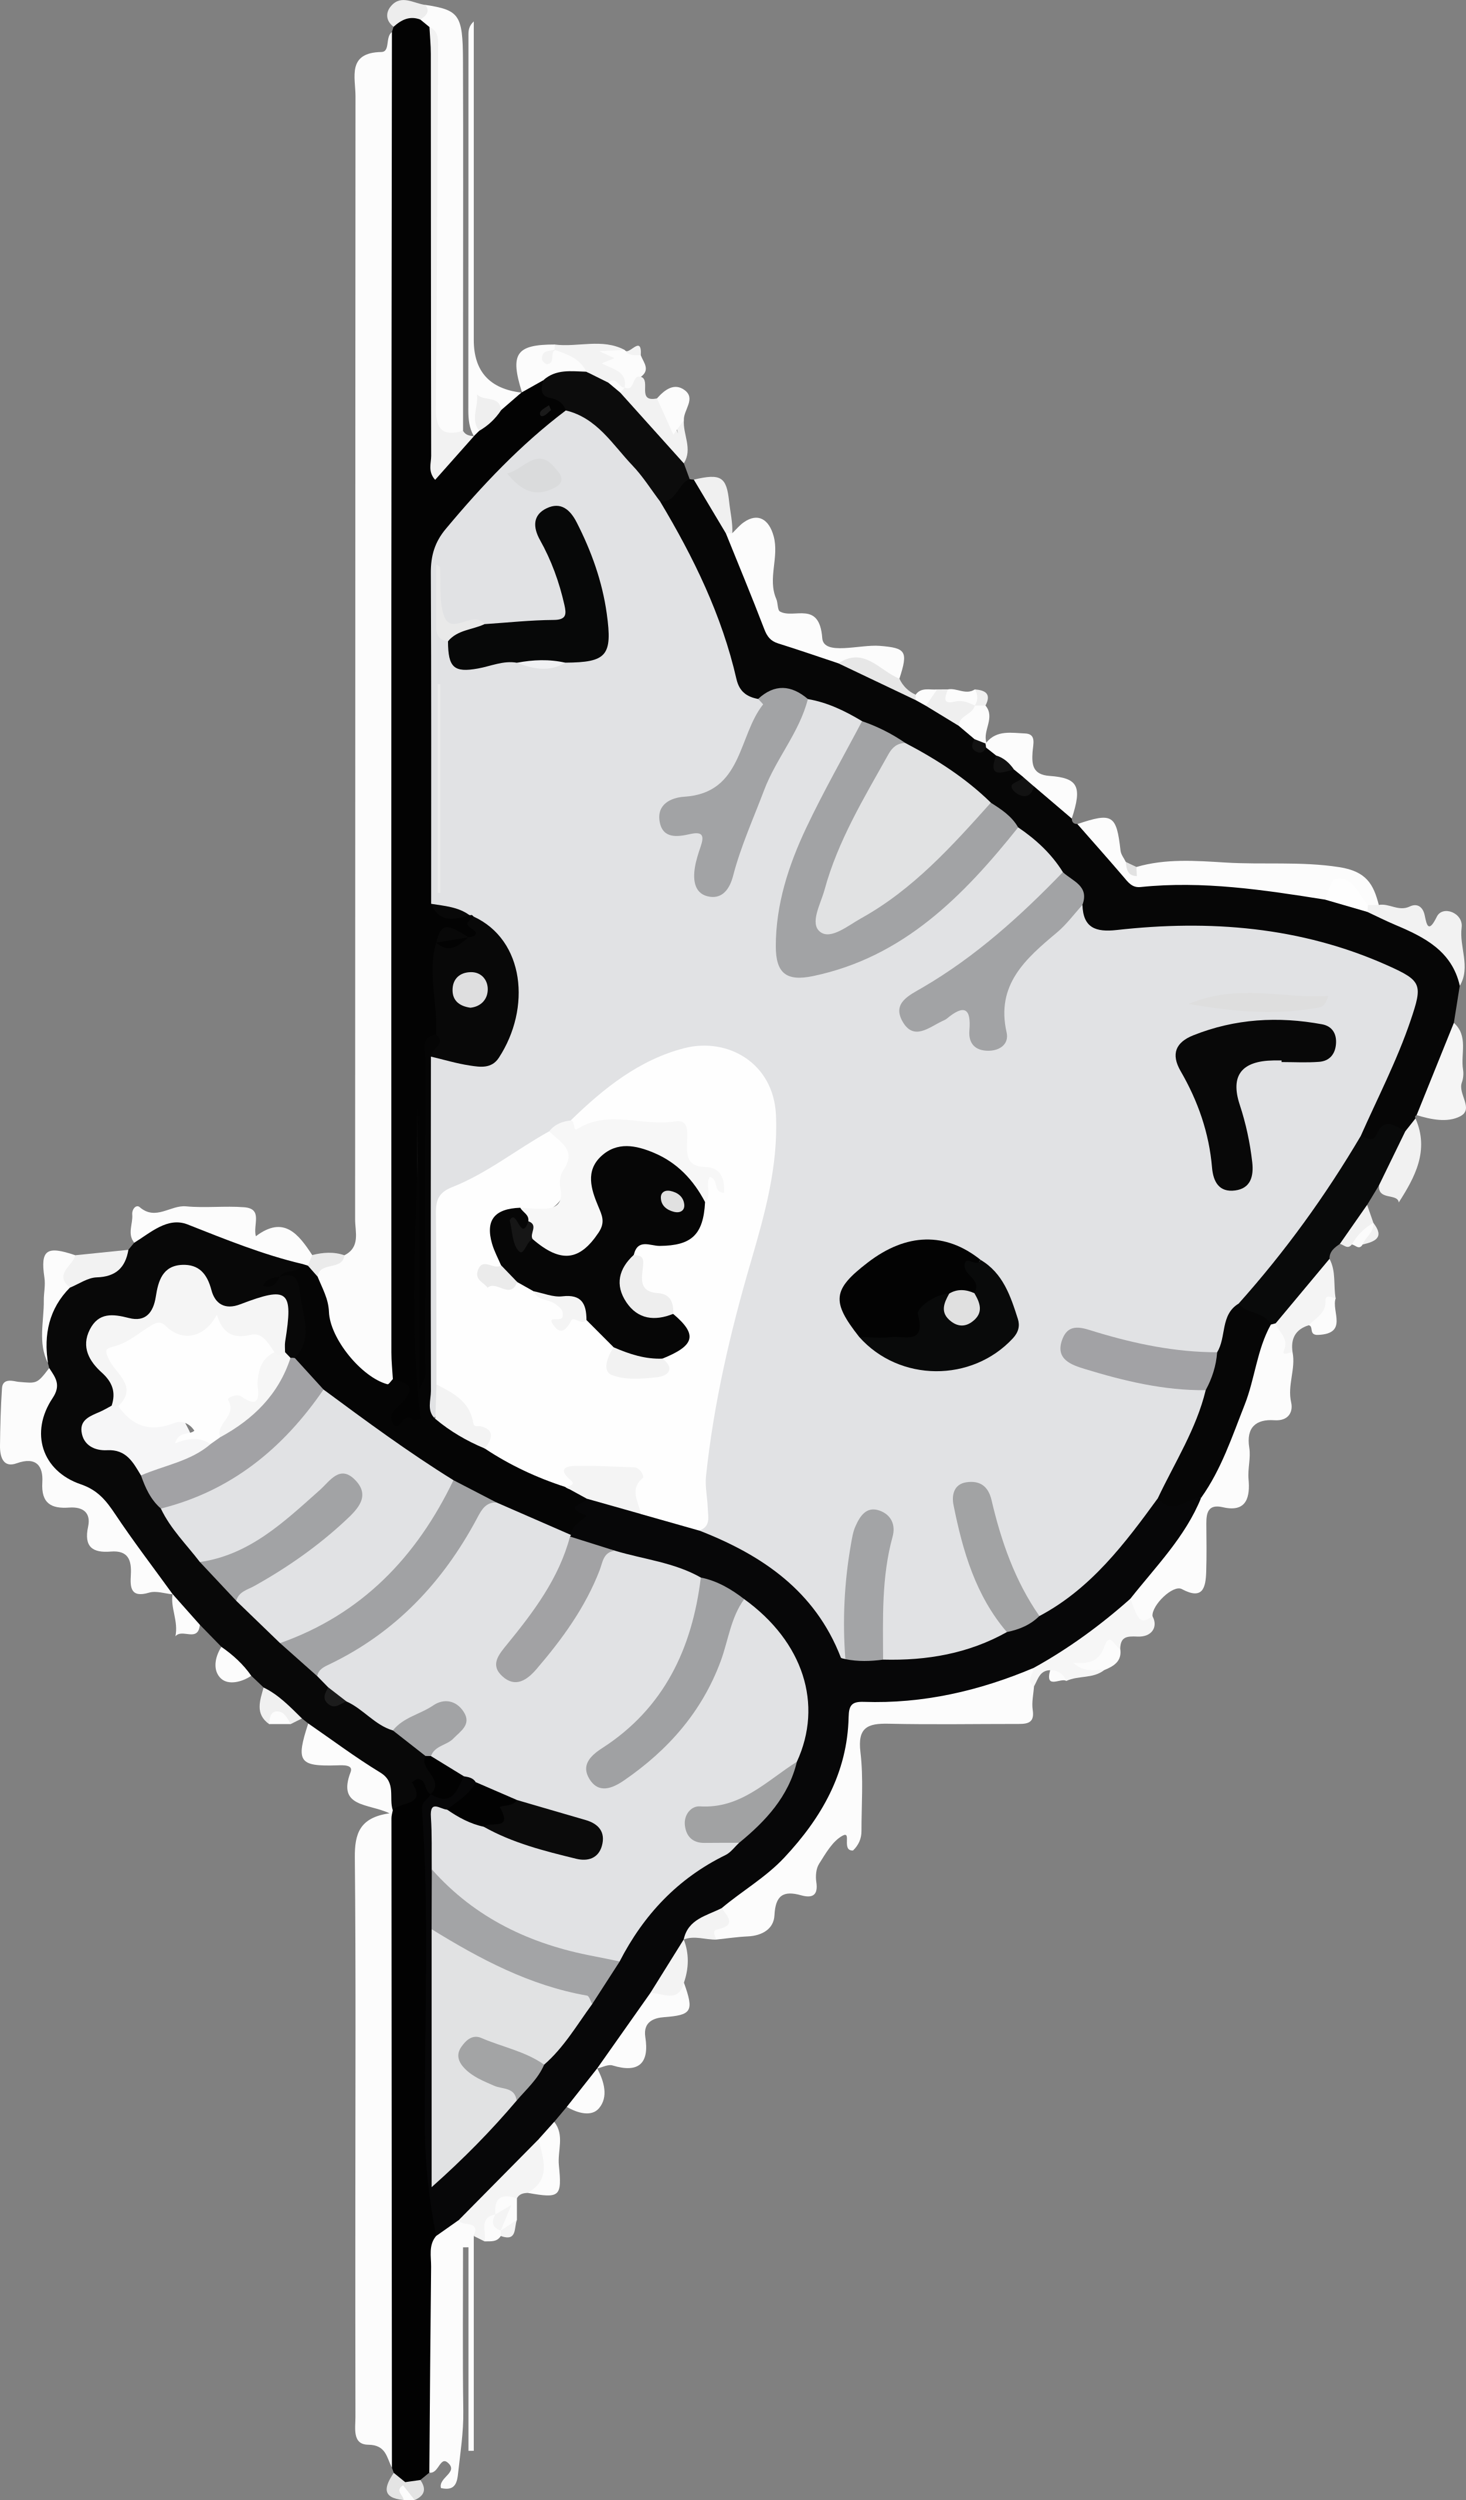 <?xml version="1.0" encoding="UTF-8"?><svg id="b" xmlns="http://www.w3.org/2000/svg" viewBox="0 0 454.14 774.04"><rect x="0" y="0" width="454.14" height="774.04" fill="#808080" stroke="none"/><g id="c"><path d="M175.58,652.32c-1.3,1.55-2.6,3.09-3.89,4.64-.63,2.7-2.38,4.69-4.18,6.66-7.37,9.58-15.81,18.1-25.34,25.55-2.78,1.48-5.03,6.24-8.85,1.47-2.71-6.46-4.01-13.19-4.06-20.2-.22-36.24.42-72.48-.34-108.72-.04-1.67,0-3.33.98-4.76.54-.68,1.21-1.24,1.96-1.67,4.6-.3,8.53-2.1,11.67-5.55,1.68-.37,3.04,0,3.82,1.68.71,6.78-5.12,7.77-9.14,10.37-5.26,5.58-1.57,12.37-2.49,18.53.07,5.39.26,10.76.07,16.13-.13,24.57-.02,49.15-.08,75.42,8.68-7.36,15.03-14.56,21.89-21.22,3.39-3.91,6.74-7.85,9.73-12.08,5.16-6.14,9.52-12.9,14.81-18.95,3.01-4.39,5.51-9.1,8.55-13.47.6-.94-.08.27.42-.72,6.89-13.61,16.21-24.79,30.52-31.16,2.25-1,3.99-2.93,5.73-4.71,7.8-7.1,15.23-14.44,17.95-25.16,6.34-19.5,1.25-35.03-15.53-47.28-4.14-3.09-8.48-5.82-13.53-7.23-8.25-3.44-17.04-5.11-25.5-7.86-4.35-1.94-9.21-2.62-13.28-5.29-.62-.52-1.03-1.18-1.26-1.95,2.44-3.79-1.85-11.15,6.32-11.92,5.72.38,10.78,3.33,16.39,4.15,5.98,1.49,11.89,3.17,17.7,5.21,19.19,6.79,35,17.65,44.06,36.63.64,1.34,1.69,2.14,3.17,2.35,3.29.57,6.6.27,9.89.33,12.73.39,24.89-2.01,36.43-7.41,3.81-1.23,7.54-2.66,10.87-4.94,12.33-8.05,23.06-17.75,31.23-30.13,1.49-2.26,2.78-4.81,5.58-5.86,4.8,2.52,10.16-2.24,14.9,1.13-.7,7.85-6.46,12.98-10.52,18.92-3.2,4.68-6.75,9.26-10.86,13.28-9.31,9.08-20.3,15.76-31.64,21.93-14.68,7.14-30.27,10.45-46.49,10.8-4.88.1-8.16,1.63-8.75,6.69-2.97,25.59-18.26,42.51-38.95,55.66-4.76,2.68-9.99,4.67-13.75,8.91v-.02c-.91,6.83-5.75,11.63-8.92,17.3-6.01,7.53-9.62,16.96-17.93,22.67l.03-.05c-1.36,5.38-4.5,9.35-9.42,11.92Z" fill="#070708" stroke-width="0"/><path d="M121.41,9.93c.17-.55.34-1.1.51-1.65,1.9-5.5,5.55-5.06,9.74-2.89,1.64,1.08,2.82,2.51,3.44,4.39,1.27,7.42.59,14.91.61,22.37.09,32.12.03,64.23.05,96.35,0,4.05-.19,8.14.77,12.94,3.86-2.4,6.8-4.89,10.28-6.39l-.03-.02c.66-.88.72-2.06,1.41-2.93,1.86-2.24,3.98-4.23,6-6.32,1.76-2.58,4.95-2.69,7.32-4.21l.17-.12c1.4-2.67,3.1-4.78,6.6-3.66,1.69,4.09,9.22,4.42,7.08,11-9.67,11.05-21.83,19.55-31.07,31.12-5.4,6.76-8.94,13.28-8.77,22.4.59,31.6.07,63.22.25,94.82.38,6.55,5.35,4.87,9.23,5.12.74.18,1.39.53,1.96,1.03.98,1.19-1.55,2.37.42,4.05,2.59,2.21.97,3.63-1.95,3.76-3.15,0-6.96-4.53-9.23,1.37-1.23,8.06,2.72,16.08-.02,24.2-.66,1.97-.33,4.33-1.5,6.29-1.37,18.61-.34,37.23-.57,55.84-.18,13.9.05,27.8-.09,41.69-.04,3.44.71,7.32-4.71,10.81-.06-15.86-.03-30.58-.03-45.3,0-14.73-.04-29.46,0-44.18-.07,25.91-.05,51.82-.04,77.74,0,4.93-.6,9.86,2.61,14.38,1.34,1.89,1.98,5.35-.92,6.58-2.87,1.22-6.24,3.28-9.46,1.25-2.8-1.77-1.57-4.6-.29-6.68,2.14-3.48.9-6.32-1-9.24-1.49-4.32-1.15-8.79-1.15-13.21-.02-127.39.02-254.77-.12-382.16,0-7.03,1.74-13.68,2.49-20.52Z" fill="#030303" stroke-width="0"/><path d="M121.41,9.93c-.06,58.56-.16,117.12-.18,175.68-.03,77.71-.01,155.43.01,233.14,0,2.75.31,5.51.47,8.26-1.66,4.79-4.92,2.38-6.86.91-7.75-5.9-16.98-10.93-15.63-23.15.3-2.7-1.36-5.29-1.85-7.98-.49-6.81,5.5-6.24,9.32-8.14,5.02-2.52,3.32-7.21,3.32-11.12.07-115.9.04-231.79.12-347.69,0-5.84-2.7-13.55,8-13.74,2.86-.05,1.12-4.61,3.28-6.17Z" fill="#fcfcfc" stroke-width="0"/><path d="M452.21,305.21c-.61,3.83-1.22,7.65-1.83,11.48-1.23,10.58-4.72,20.25-11.53,28.57-.47.21-.59.55-.35,1.01-.27,2.08-1.05,3.81-3.18,4.6-2.99-.06-5.78-.12-8.52,1.98-2.98,2.28-5.08.64-5.81-2.84,3.15-11.52,9.38-21.81,13.09-33.13,3.24-9.89,2.78-11.85-6.45-16.34-15.99-7.77-33.23-10.43-50.72-11.24-10.46-.49-21.01-.78-31.49.89-5.9.94-10.4-1.12-11.54-7.73.85-5.23-2.63-8.33-5.75-11.61-3.75-5.03-7.95-9.61-13.27-13.06-3.28-2.54-5.95-5.74-9.1-8.42-8.21-6.76-17.01-12.65-26.25-17.91-4.12-2.76-8.69-4.67-13.13-6.8-5.12-2.56-10.51-4.45-15.83-6.49-5.46-3.86-11.01-2.92-16.59-.27-4.58-.49-6.72-3.76-7.74-7.59-4.62-17.45-11.84-33.75-20.97-49.26-.99-1.69-1.48-3.56-.87-5.56,2.77-2.79,4.1-7.44,9.25-7.15.43.1.87.16,1.31.16,6.33,3.85,8.38,10.53,11.1,16.76,4.18,5.03,6.52,11.11,8.22,17.17,2.81,10.01,8.37,16.51,18.73,18.8,2.38.53,4.79,1.41,7.07,2.44,7.78,3.77,15.58,7.52,22.87,12.21,1.54.17,2.97.69,4.34,1.4,3.63,1.85,7.21,3.79,10.55,6.13,1.84,1.23,3.54,2.61,4.69,4.54.65,1.54,1.1,3.3,3.37,3.12,1.54.16,2.59,1.02,3.36,2.3.39,2.87,2.24,3.97,4.94,4.05,1.47.45,2.65,1.25,3.27,2.71-1.2,3.74.15,4.2,3.21,2.48,5.55,1.77,8.84,5.91,11.37,10.83,0,1.15.58,1.7,1.72,1.68,5.17,1.94,8.58,5.88,11.6,10.24,3.54,5.12,7.52,7.17,14.51,6.52,16.85-1.58,33.55,1.47,50.12,4.67,4.59,1.17,9.23,2.2,13.69,3.86,5.41,2.77,11.42,4.22,16.63,7.45,6.5,4.03,12.2,8.64,11.94,17.34Z" fill="#060606" stroke-width="0"/><path d="M95.48,533.6c-.65-.52-1.29-1.03-1.94-1.55-5.28-1.56-9.43-4.53-11.89-9.59-1.27-1.21-2.54-2.41-3.81-3.62-4.28-1.75-8.05-4.03-9.26-8.96-2.22-2.27-4.44-4.54-6.66-6.82-4.88-1.34-6.26-5.79-8.45-9.51l.06.07c-8.97-4.48-12.55-13.67-17.98-21.12-3.66-5.01-7.12-9.44-13.07-12.12-10.47-4.71-14.1-14.64-9.72-25.62,1.47-3.69,2.42-7.3,2.5-11.2-.14-.52-.28-1.05-.42-1.57-1.06-8.54-2.53-17.16,5.08-23.85,5.73-5.28,14.98-4.35,19.85-11.19.6-.73,1.21-1.46,1.81-2.19,4.6-9.33,18.44-9.74,26.4-4.71,5.44,3.44,10.43,6.73,17.43,6.1,3.33-.3,7.14,1.29,8.68,5.27-.36,4.7-4.44,2.17-6.59,3.37-.81.74-2,.96-2.68,1.9.78-.75,1.75-1.23,2.62-1.88,5.17-1.45,7.71-.16,7.82,5.87.13,7.1,3.98,14.57-3.13,20.53-.83.11-1.64,0-2.43-.27-1.11-.64-1.92-1.54-2.41-2.72-.32-1.06-.43-2.15-.35-3.27.86-12.59.13-13.26-11.65-9.34-5.63,1.87-9.03-.43-11.48-5.17-1.56-3.02-3.18-6.09-7.22-5.84-4.62.28-5.44,4.02-6.34,7.57-1.53,6.01-5.17,8.92-11.54,7.92-3.36-.52-6.85-.92-8.62,2.93-1.59,3.47-.11,6.6,2.07,9.2,3.12,3.73,5.99,7.37,4.01,12.64-.12.24-.2.53-.4.71q-8.42,7.57,1.99,12.5c3.42,1.6,5.53,4.29,7.08,7.57,1.71,3.75,3.49,7.45,6.25,10.58,3.79,5.55,8.11,10.72,12.01,16.19,3.07,4.64,7.42,8.09,11.23,12.04,4.36,4.48,8.76,8.91,13.28,13.22,3.89,3.32,8.18,6.18,11.59,10.05,1.28,1.34,2.53,2.69,3.24,4.44.02,3.42,2.19,3.83,4.91,3.49,5.97,1.13,9.63,6.19,14.81,8.65,3.53,2.94,8.14,4.58,10.6,8.81,1.8,4.03,7.08,7.87.67,12.35-.91,1.82-2.66-2.6-3.19.33-1,5.45-4.55,5.75-8.88,4.81-1.62-7.17-6.49-11.59-12.38-15.48-4.93-3.26-10.47-5.98-13.5-11.53Z" fill="#080808" stroke-width="0"/><path d="M95.48,533.6c7.42,5.11,14.64,10.53,22.32,15.2,5.05,3.07,2.57,7.83,3.88,11.69,3.19,3.08,2.74,7.15,2.75,10.97.08,60.59.09,121.18,0,181.77,0,3.81.46,7.91-3.01,10.82-1.66-3.14-1.76-7.07-7.36-7.13-5-.05-3.94-5.15-3.95-8.59-.06-22.47-.03-44.95-.03-67.43,0-35.24.19-70.48-.16-105.71-.07-7.38,1.41-12.45,10.75-13.76-6.58-3.14-16.3-1.73-12.06-12.77.88-2.29-2.24-2.15-4.18-2.08-11.84.37-12.83-1.1-8.94-12.98Z" fill="#fcfcfc" stroke-width="0"/><path d="M121.41,764.05c-.05-67.04-.11-134.08-.15-201.11,0-.81.27-1.63.42-2.44,2.02-2.85,10.78-1.11,5.91-8.66.64-.37,1.31-1.1,1.91-1.05,2.79.24,1.81,3.78,3.93,4.69-.76,1.64-2.89,2.14-2.7,4.73,2.32,32.63.76,65.31.86,97.97.04,11.58,1.35,22.85,3.51,34.13,2.19,5.38.84,10.99.91,16.48.19,14.71.11,29.43.04,44.14-.02,4.42.03,8.92-3.05,12.63-.93.76-1.86,1.52-2.79,2.28-1.13,1.83-2.73,2.49-4.82,1.96-1.83-.81-3.22-1.99-3.4-4.15l-.57-1.59Z" fill="#020202" stroke-width="0"/><path d="M223.58,590.77c6.35-5.34,13.63-9.49,19.38-15.63,11.54-12.32,19.56-26.22,19.93-43.55.08-3.61.99-4.8,4.68-4.67,18.32.63,35.77-3.38,52.58-10.49,2.4,1.82-1.71,3.84.17,5.67-.17,2.45-.77,4.98-.4,7.35.57,3.69-1.25,4.31-4.19,4.31-13.48-.01-26.97.24-40.44-.07-6.54-.15-9.67,1.15-8.74,8.81.97,8.05.31,16.29.32,24.45,0,2.3-.86,4.28-2.61,5.99-3.73.21-.26-6.19-3.24-4.59-3.11,1.68-5.24,5.5-7.28,8.71-.95,1.49-1.14,3.82-.86,5.64.64,4.16-1.26,5.07-4.67,4.12-5.6-1.57-7.99.02-8.3,6.2-.21,4.23-3.84,6.32-8.27,6.52-3.26.15-6.51.64-9.77.98-5.05-4.24,3.28-6.13,1.71-9.76Z" fill="#fcfcfc" stroke-width="0"/><path d="M133.04,8.38c-.94-.77-1.88-1.54-2.81-2.31-.27-1.78.53-3.21,1.54-4.56,10.5,1.62,11.59,3.01,11.65,17.09.11,26.34.03,52.67.03,79.01,0,11.92,0,23.84,0,35.76-7.12,3.51-9.11,2.35-9.12-5.78-.06-37.14-.04-74.28-.03-111.42,0-2.65,1.29-5.54-1.25-7.79Z" fill="#fcfcfc" stroke-width="0"/><path d="M350.18,494.97c7.9-10,17.01-19.14,21.91-31.24,2.51-11.15,8.93-20.79,12.16-31.74,2.15-7.32,2.78-15.43,8.18-21.58.64-.46,1.37-.73,2.16-.81,5.42.78,3.88,6.05,5.82,9.08,1.04,5.18-1.67,10.19-.43,15.55.64,2.76-.69,5.82-5.23,5.5-5.66-.4-8.76,2.22-7.75,8.49.52,3.23-.53,6.46-.22,9.84.46,5.11-.36,10.38-7.96,8.6-4.53-1.05-5.14,1.65-5.12,5.14.04,4.94.12,9.88-.04,14.82-.16,4.91-1.01,8.89-7.56,5.38-2.7-1.45-9.39,5.02-9.08,8.42-.23,4.55-2.48,4.41-5.15,1.95-2.1-1.94-3.25-4.44-1.71-7.39Z" fill="#fcfcfc" stroke-width="0"/><path d="M133,765.55c.17-21.24.32-42.49.55-63.73.03-3.23-.86-6.66,1.55-9.52,2.32-1.63,4.64-3.26,6.95-4.89,3.16.1,8.25-1.66,4.72,4.89v66.5c-.55,0-1.1.01-1.65.02v-63.03c-.56,0-1.12.01-1.68.02,0,16.89-.16,33.77.08,50.65.1,6.7-.96,13.21-1.67,19.8-.4,3.73-1.91,4.8-5.25,4.08-.88-3.31,5.64-4.87,2.08-7.89-2.39-2.03-2.82,3.64-5.68,3.1Z" fill="#fcfcfc" stroke-width="0"/><path d="M395.19,409.71c-.5.13-1.01.26-1.51.4-4.32-.89-8.52-1.96-10.47-6.61.49-5.51,5.16-8.34,8.17-12.09,9.01-11.21,17.73-22.57,24.75-35.17,1.2-2.15,2.36-4.48,5.38-4.53,1.69.5,3.8,2.11,4.88-.37,2.49-5.75,5.75-2.65,8.96-1.09.45,7.12-3.11,12.28-8.15,16.72-1.23,2.02-2.46,4.04-3.68,6.07-1.2,5.16-3.21,9.74-8.44,12.09-1.66,1.14-3.27,2.31-3.22,4.63-3.14,8.67-9.27,14.83-16.66,19.95Z" fill="#090a0a" stroke-width="0"/><path d="M15.25,423.57c1.9,2.91,3.79,5.2,1.04,9.31-7.11,10.65-3.32,22.56,8.71,26.67,5.31,1.81,7.89,5.07,10.69,9.26,5.65,8.47,11.86,16.57,17.83,24.82-2.46-.22-5.14-1.18-7.34-.52-5.74,1.7-5.89-1.62-5.65-5.51.27-4.5-.76-7.66-6.23-7.21-5.56.46-8.37-1.39-7.01-7.7.92-4.23-1.45-6.24-5.88-5.92-5.47.39-8.71-1.22-8.3-7.83.3-4.87-1.74-8.12-7.99-5.87C.96,454.57-.03,450.99,0,447.7c.06-5.97.22-11.96.62-17.92.23-3.41,3.95-2.04,5.02-1.95,5.77.49,5.74.79,9.61-4.27Z" fill="#fcfcfc" stroke-width="0"/><path d="M410.43,278.53c-18.92-3.01-37.85-5.88-57.1-3.89-2.68.28-3.88-1.51-5.35-3.23-4.68-5.48-9.48-10.85-14.23-16.27,10.89-3.66,12.12-2.87,13.37,8.23.14,1.22,1.07,2.34,1.64,3.51,1.01.71,1.01,3.54,3.29,1.55,9.04-2.64,18.36-1.94,27.46-1.38,11.75.73,23.47-.41,35.35,1.43,8.41,1.31,10.62,5.25,12.27,11.71-.89.94-1.96,1.23-3.2.86-1.78-.19-3.06-1.23-3.93-2.66-3.3-5.39-6.44-4.54-9.55.14Z" fill="#fcfcfc" stroke-width="0"/><path d="M213.63,148.34c-3.73,1.41-4,7.37-9.12,6.95-1.85.03-3.14-1.05-4.07-2.42-6.84-10.1-15.64-18.28-25.13-25.78-.82-2.19-2.38-3.4-4.69-3.83-3.5-.64-2.99-3.07-2.32-5.52,2.62-5.91,7.68-4.69,12.47-4.3,2.77.8,5.5,1.73,7.88,3.44,1.54,1.19,2.88,2.61,4.44,3.78,7.78,6.33,14.58,13.48,18.75,22.79.6,1.63,1.2,3.26,1.8,4.89Z" fill="#0c0c0c" stroke-width="0"/><path d="M259.72,205.38c-6.22-2.07-12.42-4.22-18.67-6.17-2.34-.73-3.4-2.11-4.28-4.39-3.81-9.95-7.9-19.78-11.89-29.65.63-.62,1.29-.65,1.98-.1,1.17-1.13,2.22-2.43,3.54-3.35,4.41-3.1,7.82-.93,9.25,4.25,1.81,6.57-1.95,13.14.84,19.51.54,1.25.31,3.4,1.14,3.86,4.34,2.39,12.22-3.53,13.09,8.23.42,5.58,11.61,1.88,17.86,2.4,7.99.66,8.85,1.58,6.04,10.15-2.33,1.93-4.11.15-5.82-1.02-3.97-2.7-8.3-3.92-13.07-3.71Z" fill="#fcfcfc" stroke-width="0"/><path d="M93.66,391.34c-12.26-2.88-23.85-7.63-35.54-12.23-6.14-2.42-11.41,2.5-16.53,5.66-2.24-2.76-.37-5.82-.62-8.72-.15-1.74,1.26-3.2,2.29-2.31,4.98,4.33,9.56-.7,14.38-.24,5.95.57,12.01-.18,17.98.28,5.94.45,2.68,5.42,3.64,8.98,8.66-6.55,13.18-.7,17.46,5.82,1.44,1.91.7,3.16-1.23,4.05-1.02.14-1.63-.29-1.83-1.3Z" fill="#fcfcfc" stroke-width="0"/><path d="M133.04,8.38c2.39,1.07,2.7,2.97,2.68,5.41-.25,37.59-.31,75.19-.68,112.78-.06,6.53,2.29,8.62,8.4,6.8.73,1.35,2.02,1.57,3.37,1.68-3.96,4.46-7.92,8.92-12.01,13.52-2.32-2.58-1.23-5.15-1.23-7.43-.09-41.49-.07-82.99-.11-124.48,0-2.76-.28-5.52-.43-8.27Z" fill="#f2f2f2" stroke-width="0"/><path d="M350.18,494.97c2.61,7.34,3.27,7.86,6.85,5.44,1.78,3.26-.15,6.52-4.7,6.3-3.41-.17-5.17.11-5.31,3.73-3.92.51-5.48,5.12-8.94,5.49-1.67-.11-.28,1.5-.5.41-.03-.16.25-.13.78-.23,1.41-.27,2.66-.14,3.67,1-3.44,2.71-7.98,1.57-11.69,3.34-1.45-1.44-3.8-1.52-5.01-3.33-3.28.04-3.79,2.87-5,4.99-2.69-1.81-.13-3.78-.17-5.67,10.85-5.99,20.78-13.25,30.03-21.47Z" fill="#f6f6f6" stroke-width="0"/><path d="M184.96,640.45c5.5-7.79,10.99-15.58,16.49-23.37,3.03-2.5,6.96-2.07,10.42-3.2,3.23,8.95,2.39,10.01-6.21,10.67-2.81.21-6.53,1.25-5.75,6.19,1.26,7.99-1.93,11.27-10.16,8.75-1.37-.42-3.18.6-4.79.96Z" fill="#fcfcfc" stroke-width="0"/><path d="M148.46,133.38c-.56.55-1.12,1.1-1.68,1.65-1.43-2.49-1.7-5.18-1.7-8.01.04-38.82.02-77.63.04-116.45,0-1.32.23-2.64,1.65-3.94v98.64q0,14.55,14.74,16.28c-2.1,1.82-4.19,3.63-6.29,5.45-9.12-5.18-4.6,4.15-6.77,6.36Z" fill="#fcfcfc" stroke-width="0"/><path d="M438.85,345.26c3.84-9.52,7.69-19.05,11.53-28.57,4.57,4.09,2.05,9.61,2.84,14.45.21,1.3.08,2.8-.37,4.04-1.28,3.56,3.86,8.16-.5,10.44-3.95,2.06-9.01,1.01-13.5-.36Z" fill="#f5f5f5" stroke-width="0"/><path d="M423.77,280.18c1.12,0,2.23,0,3.35,0,3.21-.6,6.13,2.14,9.61.48,2.09-1,4.05-.17,4.65,2.88.6,3.06,1.21,5.39,3.72.29,1.79-3.65,8.28-1.2,7.69,3.35-.79,6.08,2.89,12.19-.57,18.03-2.41-10.69-10.84-15-19.82-18.78-2.97-1.25-5.86-2.71-8.78-4.07-.86-.79-.81-1.52.16-2.17Z" fill="#f2f2f2" stroke-width="0"/><path d="M332.02,253.45c-3.9-3.32-7.8-6.65-11.7-9.97-1.45-.63-2.75-1.42-3.41-2.96-.93-.76-1.86-1.51-2.79-2.27-2.65-.43-4.47-1.91-5.55-4.34-1.04-.82-2.08-1.64-3.12-2.46-.17-.27-.34-.54-.51-.81.21-.24.41-.49.62-.73,3.25-4,7.92-2.97,12-2.82,3.58.13,2.47,3.35,2.3,5.82-.25,3.73-.02,6.95,5.26,7.32,8.93.64,10.14,3.3,6.89,13.22Z" fill="#fcfcfc" stroke-width="0"/><path d="M146.78,692.31c2.1-5.17-3.68-2.75-4.72-4.89,8.26-8.35,16.52-16.71,24.78-25.06,6.16,7.93,4.99,13.67-3.37,16.6-1.37.04-2.62.32-3.34,1.67-2.67,1.13-5.32,2.27-6.12,5.48-1.99,2.27-1.54,5.77-3.9,7.86-1.11-.55-2.22-1.1-3.33-1.66Z" fill="#f4f4f4" stroke-width="0"/><path d="M395.19,409.71c5.55-6.65,11.11-13.3,16.66-19.95,2.09,3.84,1.18,8.16,1.91,12.22-2.43,3.14-3.01,8.12-8.34,8.34-4.16,1.28-5.62,4.19-5.01,8.34-1.02.04-3.45,1.3-2.69-.48,1.71-3.98-1.73-5.69-2.54-8.47Z" fill="#f4f4f4" stroke-width="0"/><path d="M427.19,366.98c2.72-5.57,5.43-11.15,8.15-16.72,1.05-1.33,2.1-2.66,3.15-3.98,4.39,9.95-.23,18.28-5.18,26.02-.33-2.95-6.53-.49-6.12-5.31Z" fill="#f1f1f1" stroke-width="0"/><path d="M181.65,115.09c-4.66-.13-9.44-.91-13.36,2.65-2.2,1.24-4.4,2.47-6.6,3.71-3.77-11.95-1.82-14.79,10.14-14.78.43.42.55.81.37,1.18-.18.36-.34.54-.49.53-.21.19-.53.26-.69.54.64-.47,1.3-.93,2.01-1.33,4.36,1.11,8.93,1.9,10.52,7.08.04.13-.29.44-.5.58-.37.25-.86.16-1.39-.17Z" fill="#fcfcfc" stroke-width="0"/><path d="M211.82,143.45c-6.56-7.29-13.12-14.59-19.67-21.88.05-.71.26-1.36.64-1.96.4-.58.86-1.12,1.33-1.64,1.39-.71,1.84-4.71,4.43-1.3,3.25,1.04-1.47,8.02,4.98,6.68,3.86,2.22,4.48,6.51,6.54,10.84-.85-2.73-1.29-4.5,1.79-4.15-.37,4.47,2.82,8.96-.04,13.42Z" fill="#f2f2f2" stroke-width="0"/><path d="M21.65,398.67c-6.48,6.54-8.13,14.5-6.81,23.32-3.18-6.24-1.18-12.88-1.27-19.33-.03-2.35.56-4.6.18-7.15-1.28-8.61.71-9.88,9.57-6.87.75,3.56-.89,6.73-1.67,10.03Z" fill="#fcfcfc" stroke-width="0"/><path d="M21.65,398.67c-5.09-4.28.96-6.71,1.67-10.03,5.49-.56,10.97-1.12,16.46-1.68-.94,5.53-3.87,8.34-9.82,8.53-2.8.09-5.54,2.07-8.31,3.19Z" fill="#f2f2f2" stroke-width="0"/><path d="M181.65,115.09c-2-4.11-5.91-5.44-9.84-6.76h0c0-.55,0-1.11,0-1.66,7.2.93,14.7-2.01,21.68,1.67-.39.42-.83.72-1.36.78-1.56.17-3.12-.05-4.69.02,1.32.12,2.69-.07,3.93.61-3.91,4.58,4.21,3.88,3.24,7.34-.25.88-.19-.31-.12.79.05.8-.46,1.52-1.01,2.13h0c-2.17,1.09-3.23-1.45-5.04-1.54-2.27-1.13-4.54-2.25-6.8-3.38Z" fill="#f3f3f3" stroke-width="0"/><path d="M163.47,678.95c7.41-4.26,4.78-10.55,3.37-16.6,1.61-1.8,3.23-3.6,4.84-5.4,3.31,4.15.99,8.95,1.45,13.42,1.01,9.86.28,10.34-9.66,8.58Z" fill="#fcfcfc" stroke-width="0"/><path d="M226.86,165.06c-.66.03-1.32.07-1.98.1-3.32-5.55-6.63-11.11-9.95-16.66,8.52-2.03,10.14-.78,10.95,6.85.34,3.22,1.12,6.41.98,9.7Z" fill="#f0f0f0" stroke-width="0"/><path d="M211.87,613.88c-1.78,6.58-6.67,3.03-10.42,3.2,3.45-5.54,6.91-11.07,10.36-16.61,1.73,4.46,1.59,8.93.06,13.4Z" fill="#f3f3f3" stroke-width="0"/><path d="M259.72,205.38c8.02-5.31,12.79,2.37,18.89,4.73,1.07,2.27,2.73,3.94,5.02,4.97.39.56.37,1.12-.01,1.67-7.97-3.79-15.93-7.58-23.9-11.37Z" fill="#e7e7e7" stroke-width="0"/><path d="M175.58,652.32c3.14-3.97,6.28-7.95,9.42-11.92,2.18,4.08,3.53,8.89.53,12.38-2.32,2.7-6.66,1.47-9.95-.46Z" fill="#fcfcfc" stroke-width="0"/><path d="M211.86,130.03c-.92,1.29-1.84,2.58-3.26,4.57-1.81-4-3.44-7.63-5.08-11.25,2.35-2.65,5.34-4.96,8.57-2.56,3.55,2.64-.35,6.11-.24,9.24Z" fill="#fcfcfc" stroke-width="0"/><path d="M193.51,120.01c.83-5.26-3.83-5.63-7.08-7.52,1.51-.61,2.71-1.1,3.91-1.59-1.13-.52-2.25-1.04-4.7-2.17,3.43-.17,5.65-.28,7.86-.39h0c1.29,1.69,3.75-.13,5.01,1.66.83,2.22,3.03,4.43.04,6.67-2.99-.86-1.7,4.73-5.04,3.34Z" fill="#fcfcfc" stroke-width="0"/><path d="M223.58,590.77c1.75,2.59,4.71,5.3-1.25,6.57-2,.43-.69,2.05-.46,3.19-3.36.07-6.71-1.33-10.07-.03,1.34-6.38,7.15-7.34,11.78-9.73Z" fill="#f3f3f3" stroke-width="0"/><path d="M296.99,224.72c-3.39-2.07-6.79-4.13-10.18-6.2-.2-2.63,1.73-3.79,3.5-5.06,1.11,0,2.23-.01,3.34-.02,1.91,3.21,6.84,1.05,8.47,4.75.62,4.01-2.55,5.04-5.13,6.53Z" fill="#efefef" stroke-width="0"/><path d="M296.99,224.72c.14-3.29,4.3-3.4,4.98-6.27.24-.23.48-.45.72-.68,1.01-.33,1.92-.28,2.59.67,3.12,3.75-.91,7.68.28,11.47,0,0-.31.27-.31.27-1.62.84-2.54-.11-3.36-1.32-1.63-1.38-3.27-2.76-4.9-4.14Z" fill="#fcfcfc" stroke-width="0"/><path d="M68.58,509.89c3.57,2.48,6.76,5.36,9.26,8.96-2.99,2.01-7.06,2.92-9.32.9-2.65-2.37-2.08-6.55.07-9.86Z" fill="#fcfcfc" stroke-width="0"/><path d="M81.65,522.47c4.71,2.27,8.23,6.01,11.89,9.59-1.17.58-2.33,1.16-3.5,1.75-2.22-1.7-4.45-2.63-6.67,0-4.45-3.18-2.83-7.29-1.72-11.32Z" fill="#f0f0f0" stroke-width="0"/><path d="M53.47,493.56c2.82,3.17,5.64,6.34,8.45,9.51-.6,5.61-5.46,1-7.58,3.56.98-4.74-1.59-8.78-.88-13.08Z" fill="#fcfcfc" stroke-width="0"/><path d="M131.77,1.51c1.67,2.26.05,3.4-1.54,4.56-3.3-1.27-5.91.06-8.3,2.22-2.53-1.89-2.49-4.49-.76-6.46,3.2-3.66,7.03-.73,10.6-.31Z" fill="#ededed" stroke-width="0"/><path d="M342.02,517.11c-2.89-.35-6.08.95-9.49-2.29,4.79.47,7.98-.53,9.5-4.84,1.88-5.36,3.31.23,4.99.46.63,3.94-2.01,5.44-5,6.67Z" fill="#fcfcfc" stroke-width="0"/><path d="M405.42,410.33c2.1-2.29,5.37-3.58,5.21-7.68-.08-2.03,1.95-.91,3.13-.66-1.38,3.94,4,10.94-5.47,11.32-2.99.12-1.23-2.74-2.88-2.98Z" fill="#fcfcfc" stroke-width="0"/><path d="M415.07,385.13c2.81-4.03,5.63-8.06,8.44-12.09.65,1.86,1.3,3.72,1.94,5.58-.79,3.66-3.78,5.13-6.67,6.68-1.32,1.71-2.48.04-3.71-.17Z" fill="#f1f1f1" stroke-width="0"/><path d="M95.4,391.88c.44-1.1.88-2.19,1.31-3.29,3.33-.84,6.66-1.1,9.98.06-.59,4.93-7.66,1.75-8.29,6.63-2.62.3-4.01-.5-3-3.4Z" fill="#ebebeb" stroke-width="0"/><path d="M153.46,685.63c-.51-5.32,2.07-6.52,6.67-5v6.67c-1.18,1.43-1.99,3.25-3.98,3.83-.8.02-1.38-.33-1.75-1.04-1.13-1.27,1.38-2.79-.29-4.03-.03,0-.64-.42-.64-.42Z" fill="#fcfcfc" stroke-width="0"/><path d="M301.97,218.45c-1.97-.88-3.74-1.82-6.2-1.22-4.17,1.01-2.86-1.7-2.12-3.79,2.78-.52,5.55,1.84,8.33.01,2.62,1.68,2.58,3.35-.02,5.01h0Z" fill="#fcfcfc" stroke-width="0"/><path d="M121.99,765.64c1.18.96,2.36,1.91,3.54,2.87,0,.32-.01.63-.02.95.12,1.55.74,3.16-.47,4.58-6.98-.63-5.92-4.18-3.06-8.4Z" fill="#e4e4e4" stroke-width="0"/><path d="M150.11,693.96c.74-2.93-2.01-7.26,3.35-8.34h0c1.02,1.51.01,3.7,1.67,5.01h0c.5.37.66.74.5,1.11-.17.37-.33.56-.5.56-1.21,1.96-3.18,1.61-5.01,1.66Z" fill="#fcfcfc" stroke-width="0"/><path d="M290.31,213.46c-1.17,1.69-2.34,3.38-3.5,5.06-1.06-.59-2.12-1.18-3.18-1.77,0-.56,0-1.11.01-1.67,1.77-2.41,4.37-1.4,6.68-1.62Z" fill="#fcfcfc" stroke-width="0"/><path d="M125.53,768.51c1.56-.22,3.12-.45,4.68-.67,1.96,2.79,1.36,4.85-1.75,6.2-1.48-1.29-3.8-1.92-3.6-4.54.21-.34.44-.67.67-.99Z" fill="#e4e4e4" stroke-width="0"/><path d="M83.37,533.79c.15-1.63.3-3.7,2.14-3.89,2.46-.25,3.47,2.05,4.53,3.9-2.22,0-4.45,0-6.67,0Z" fill="#fcfcfc" stroke-width="0"/><path d="M418.78,385.31c1.58-2.87,3.84-5.07,6.67-6.68,0,0,0,0,0,0,2.1,3.84-1.43,4.86-3.34,6.7-1.12,1.83-2.22.12-3.32-.01Z" fill="#fcfcfc" stroke-width="0"/><path d="M325.32,517.12c2.41,0,4.08,1.11,5.01,3.33-1.65-1.14-6.72,2.87-5.01-3.33Z" fill="#fcfcfc" stroke-width="0"/><path d="M155.13,692.3v-1.67c1.67-1.11,3.34-2.22,5.01-3.34-.97,2.37.19,6.86-5.01,5.01Z" fill="#f4f4f4" stroke-width="0"/><path d="M301.96,218.46c1.07-1.67,1.04-3.33.02-5.01,3.24.25,5.21,1.34,3.31,4.99-1.11,0-2.21,0-3.32.01Z" fill="#efefef" stroke-width="0"/><path d="M422.1,385.32c.92-2.33,3.59-3.79,3.34-6.7,3.6,4.59.47,5.82-3.34,6.7Z" fill="#f1f1f1" stroke-width="0"/><path d="M352.04,268.42c.04.94.08,1.89.13,2.83-2.92-.07-3.22-2.18-3.42-4.38,1.1.52,2.19,1.03,3.29,1.55Z" fill="#e2e2e2" stroke-width="0"/><path d="M198.51,110c-1.84-.05-3.81.3-5.01-1.67,1.13,2.18,5.41-5.11,5.01,1.67Z" fill="#f3f3f3" stroke-width="0"/><path d="M124.86,769.5c1.2,1.52,2.4,3.03,3.6,4.54-1.14,0-2.27,0-3.41,0-.09-1.51-2.82-2.92-.19-4.54Z" fill="#fcfcfc" stroke-width="0"/><path d="M175.3,127.09c9.67,2.31,14.47,10.59,20.66,17.07,3.21,3.36,5.72,7.4,8.54,11.13,10.35,17.26,19.12,35.21,23.64,54.96.89,3.87,3.19,5.5,6.7,6.16,4.55.63,3.24,3.72,2.03,5.92-3.73,6.81-7.13,13.81-10.97,20.56-1.67,2.94-4.46,3.95-7.61,4.42-3.03.44-6.03,1.06-8.66,2.75-1.49.96-2.6,2.29-1.97,4.14.5,1.46,2,2.01,3.41,1.88,7.76-.74,9.12,2.95,7.2,9.62-.88,3.04-2.2,7.56,2.2,8.43,4.4.87,4.51-4.04,5.46-7,5.2-16.18,12.03-31.61,20.77-46.19.99-1.65,1.71-3.51,3.56-4.49,6.11,1.03,11.55,3.69,16.8,6.84,1.44,4.37-1.64,7.32-3.46,10.59-8.79,15.76-16.91,31.74-20.36,49.71-3,15.65,1.44,19.9,16.54,14.69,18.61-6.41,32.53-19.58,46.08-33.14,3.09-3.09,5.05-7.38,9.55-8.97,5.5,3.73,10.31,8.16,13.85,13.85-5.3,11.32-15.7,17.72-24.75,25.37-5.95,5.03-12.64,9.07-19.24,13.21-2.13,1.34-4.52,3.18-2.96,6.04,1.62,2.98,4.32,1.48,6.62.54,1.54-.63,3.01-1.45,4.43-2.33,5.25-3.25,8.28-2.09,9.02,4.29.28,2.47.64,5.42,4.18,5,2.78-.33,3.55-2.99,3.17-5.12-2.37-13.03,4.97-20.9,14.38-27.69,3.93-2.83,5.55-8.47,11.21-9.15.21,7.13,4.14,8.49,10.6,7.77,28.79-3.23,56.99-1.05,83.81,10.92,10.8,4.82,11.03,5.9,7.25,17.07-4.18,12.35-10.18,23.9-15.45,35.78-10.93,18.53-23.49,35.87-37.84,51.91-2.17,5.42-1.79,11.93-6.87,16.12-8.4,2.47-16.42-.76-24.58-1.74-3.55-.43-6.97-1.87-10.5-2.49-3.19-.56-7.96-3.83-9.11,1.27-.94,4.16,4.32,5.06,7.63,6.06,10.87,3.3,22.27,4.08,33.28,6.78.58.61,1.32,1.38,1.12,2.13-3.04,11.79-7.02,23.13-15.91,32.02-10.3,14.15-20.8,28.1-36.75,36.57-4.12-.91-5.36-4.53-6.92-7.67-3.69-7.43-6.73-15.11-8.89-23.15-.88-3.27-1.33-8.53-5.99-7.17-4.45,1.3-2.15,6.08-1.45,9.39,2.01,9.54,5.94,18.34,10.56,26.88,1.13,2.09,3.35,3.83,2.61,6.68-11.92,6.69-24.85,8.88-38.33,8.53-4.26-8.14-1.98-16.76-1.67-25.19.13-3.57,1.24-7.09,1.55-10.67.21-2.38,1.11-5.74-2.03-6.35-3.44-.67-4.42,2.73-5.01,5.39-1.26,5.67-1.76,11.45-2.36,17.24-.68,6.47,1.59,13.31-2.17,19.42-.49-.16-1.31-.18-1.43-.49-7.94-20.56-24.31-31.7-43.85-39.31-1.25-32.73,8.09-63.6,16.95-94.5,3.1-10.79,4.86-21.62,4.4-32.81-.64-15.51-12.86-23.97-27.77-19.16-12.45,4.01-21.95,12.77-32.25,20.23-2.6,1.65-5.42,2.92-7.87,4.83-8.18,5.68-16.46,11.26-25.46,15.51-5.23,2.47-7.28,5.98-7.23,11.66.16,16.58.11,33.16.06,49.74-.3,3.44.76,7.33-3.15,9.57-2.64-1.54-2.44-4.17-2.33-6.61,1.49-34.3.26-68.61.64-102.89.28-5.13,3.86-3.54,6.65-3.09,13.08,2.1,16.92-1.18,18.63-14.48,1.5-11.66-4.09-20.07-11.17-28.09l-.52-.49-.71.06c-3.95-1.25-8.62-.11-11.93-3.55,0-34.14.08-68.29-.1-102.43-.03-5.27,1.19-9.51,4.63-13.62,11.23-13.45,23.18-26.1,37.2-36.69Z" fill="#e1e2e4" stroke-width="0"/><path d="M121.71,535.77c-5.62-1.66-9.16-6.64-14.37-8.97-2.86-.22-4.61-1.88-5.69-4.4-1.13-1.15-2.26-2.31-3.39-3.46-.72-4.56,3.16-5.42,5.87-6.89,17.82-9.69,31.17-23.76,41.05-41.31,1.94-3.44,3.83-6.88,8.49-7,8.38,2.54,16.68,5.26,23.23,11.51l-.31.49c1.48,5.97-1.39,10.89-4.31,15.5-3.86,6.08-7.76,12.18-12.29,17.83-1.76,2.2-5.41,4.91-2.07,7.69,3.38,2.8,6.23-.67,8.27-3.16,7.08-8.6,13.51-17.63,17.66-28.1,1.16-2.92,1.67-7,6.64-5.38,8.89,2.68,18.33,3.6,26.6,8.3,1.86,2.48,1.47,5.19.89,7.95-3.7,17.63-11.63,32.73-26.25,43.82-1.1.84-2.3,1.54-3.37,2.42-2.14,1.75-5.05,3.74-2.81,6.72,2.15,2.86,5.18.99,7.4-.58,12.21-8.61,22.06-19.24,27.54-33.4,1.9-4.9,3.13-10.05,5.11-14.91.92-2.25.77-5.93,4.94-5.33,18.27,13.18,24.54,32.52,16.32,50.35-6.58,8.44-14.82,14.12-25.66,15.54-2.51.33-5.54.76-5.59,3.88-.05,3.45,3.21,3.16,5.63,3.46,2.7.33,5.65-.24,7.74,2.21-1.4,1.29-2.6,3.01-4.25,3.81-14.75,7.21-25.34,18.49-32.78,32.94-6.74,2.15-12.95-.42-19.24-2.16-12.11-3.35-22.85-9.32-32.69-17.06-3.12-2.45-5.62-5.24-6.28-9.31-.06-5.38.12-10.78-.25-16.13-.39-5.62,2.9-2.46,4.96-2.36,4.69-.57,8.22,2.53,12.3,3.88,8.38,3.49,16.8,6.9,25.77,8.61,2.42.46,5.41,1.1,6.47-1.85,1.24-3.47-1.72-5.02-4.32-5.85-6.28-2.01-12.55-4.09-18.93-5.8-4.5-1.84-9.09-3.52-12.33-7.44-.86-1.43-2.33-1.64-3.78-1.88-4.93.24-8.07-2.58-10.71-6.25-.03-4.13,3.9-4.87,6.1-7.1,1.38-1.4,2.88-2.93,1.87-4.98-1.19-2.4-3.55-2.38-5.73-1.6-4.61,1.64-8.37,5.28-13.48,5.77Z" fill="#e1e2e4" stroke-width="0"/><path d="M176.79,346.91c10.17-9.91,21.21-18.79,35.18-22.38,13.33-3.43,27.68,4.47,28.41,20.71.71,15.87-3.46,30.64-7.81,45.54-6.35,21.71-11.48,43.71-13.86,66.25-.34,3.24.43,6.59.54,9.9.09,2.65,1.03,5.71-2.65,6.96-6.03-1.71-12.07-3.42-18.1-5.13-2.17-3.12-8.89-4.99-1.84-10.5-5.15-2.14-9.8-1.43-14.17-2.24-5.45-1.01-2.75,7.38-7.84,5.93-8.79-3.13-18.26-4.9-24.84-12.44.06-7.2-6.91-10.01-9.81-15.41-1.05-1.96-3.68-3.16-4.79-5.44-.03-17.68.03-35.37-.17-53.05-.05-4.06.85-6.41,5.04-8.06,10.82-4.26,19.93-11.68,30.05-17.28,5.1,1.05,8.34,5.61,7.4,10.54-.31,1.62-1.07,3.13-1.42,4.75q-2.38,11.11-13.75,10.42c-7.74.63-8.98,2.05-7.64,8.93.42,2.17,1.42,4.23,1.36,6.5,0,3.08-3.37,2-4.77,3.83,2.94,2.09,5.86,2.45,9.03.86,2.44,0,4.29,1.33,6.15,2.66,2.74,3.37,11.69,2.06,7.96,10.51-.17.39,1.08-.5,1.33-.88,2.07-3.25,4.23-.69,6.36-.2,3.04,2.81,6.91,4.81,8.64,8.89.07,2.19-.31,4.33-.8,7.53,4.89-3.12,12,4.46,15.04-4.68,5.61-3.32,7.71-7.31,2.46-12.73-.83-1.41-1.33-3.31-2.91-3.88-7.65-2.8-8.5-9.15-8.66-15.95,1.16-4.85,5.27-4.08,8.58-4.16,7.05-.17,11.3-3.2,12.08-10.43.62-2.42.6-4.95,1.06-7.38.57-3.04,2.67-2.62,3.56-2.26-5.59.37-10.74-1.5-10.53-9.86.08-3.08-2.37-4.27-5.19-4.05-8.24.65-16.62-1.54-24.74,1.23-3.47,1.19-4.78.06-3.93-3.52Z" fill="#fefefe" stroke-width="0"/><path d="M160.03,650.4c-7.81,9.21-16.23,17.81-26.32,26.78v-79.88c2.66-2.12,4.68-.1,6.63,1.2,11.33,7.61,23.64,12.8,36.94,15.88,2.79.65,8.1.11,6.18,6.1-4.72,6.44-8.75,13.44-14.88,18.76-5.98.05-10.94-3.28-16.41-4.93-2.35-.71-5.18-1.75-6.49,1.25-1.24,2.84,1.24,4.46,3.26,5.89,2.26,1.61,5.04,2.14,7.46,3.39,2.14,1.1,5.96,1.42,3.64,5.56Z" fill="#e1e2e3" stroke-width="0"/><path d="M150.16,448.47c7.76,5.16,16.12,9.06,24.97,11.92,1.92,1.78,6.09-.55,6.68,3.65-.03,1.56-8.1,2.16-.45,5.07,1.33.5-4.62,2.76-4.47,6.14-7.72-3.37-15.44-6.73-23.16-10.1-5.12-.73-9.69-2.89-14.12-5.4-13.94-8.63-27.64-17.62-40.27-28.14-2.72-3.67-7.76-5.67-8-11.12,5.72-6.04,2.45-12.97,1.68-19.52-.38-3.22-.73-7.7-6.32-5.66h0c1.53-2.7,5.79-.63,6.95-3.98.58.18,1.16.36,1.74.54,1,1.13,2,2.27,3,3.4,1.42,3.54,3.36,6.82,3.51,10.87.3,8.3,10.13,20.32,18.14,22.45.38.1,1.09-1.03,1.65-1.59,3.55,1.04,7.61,1.69,3.33,6.77-1.64,1.94-5.11,3.75-3.39,6.76,2.08,3.65,3.36-3.97,6.18-1.02.44.46,2.08-.21,2.46-.27-4.09-34.54-.58-69.07-.44-103.53v94.29c2.78-3.92,1.86-6.67,1.86-9.2.08-30.82,0-61.63.13-92.45.01-2.93-1.84-7.05,3.24-8.13,5.99,3.78-.43,4.76-1.57,6.94-.03,34.51-.1,69.02,0,103.53,0,2.84-1.37,6.1,1.33,8.6,6.35.98,10.97,4.84,15.31,9.17Z" fill="#050505" stroke-width="0"/><path d="M230.54,495.12c-4.18,5.72-4.91,12.77-7.28,19.18-5.81,15.71-16.3,27.56-29.9,36.91-3.71,2.55-7.97,4.27-10.83-.51-2.45-4.1.18-6.98,3.96-9.42,19.2-12.34,27.94-30.87,30.61-52.85,5.09,1.02,9.41,3.57,13.45,6.69Z" fill="#a0a1a3" stroke-width="0"/><path d="M377.05,418.67c2.92-4.7.94-11.55,6.61-15.03,2.61,3.29,7.95,2.35,10.02,6.48-4.32,7.74-4.9,16.7-8.11,24.82-3.91,9.89-7.22,20.02-13.48,28.79-4.46-.04-8.89,5.93-13.37.05,5.21-10.99,11.87-21.34,14.78-33.35-1.16-4.62.75-8.32,3.55-11.75Z" fill="#060606" stroke-width="0"/><path d="M183.45,620.49c-.52-.91-.93-2.5-1.59-2.62-17.68-3.08-33.14-11.3-48.16-20.57.02-6.18.04-12.36.06-18.54,13.39,15.13,30.56,23.22,50.11,26.89,2.71.51,5.4,1.1,8.1,1.65-2.84,4.4-5.68,8.79-8.52,13.19Z" fill="#a3a4a6" stroke-width="0"/><path d="M190.5,480.13c-3.64.4-3.8,3.61-4.75,6.05-4.45,11.51-11.58,21.3-19.53,30.57-2.93,3.42-6.55,5.94-10.6,2.25-3.87-3.53-1.17-6.66,1.5-9.93,8.22-10.06,16.04-20.43,19.46-33.33,4.64,1.46,9.27,2.92,13.91,4.38Z" fill="#a2a2a4" stroke-width="0"/><path d="M311.9,505.31c-9.69-11.34-13.66-25.1-16.51-39.29-.63-3.12.09-6.52,3.99-7.09,4.01-.59,6.74,1.06,7.78,5.52,2.98,12.75,7.25,25.02,14.82,35.89-2.8,2.79-6.28,4.2-10.08,4.97Z" fill="#a2a3a4" stroke-width="0"/><path d="M261.88,513.68c-.91-11.91-.35-23.74,1.72-35.5.33-1.9.63-3.87,1.4-5.61,1.4-3.15,3.39-6.31,7.47-4.87,3.52,1.25,5.07,4.32,4.03,8.11-3.44,12.5-2.98,25.28-2.93,38.04-3.9.52-7.8.65-11.69-.16Z" fill="#a3a4a6" stroke-width="0"/><path d="M228.99,570.55c-3.59.01-7.18,0-10.77.04-3.73.04-5.69-2.09-6.06-5.47-.35-3.23,1.92-6.01,4.66-5.84,12.64.79,20.66-7.9,30.04-13.82-2.57,10.77-9.64,18.35-17.87,25.09Z" fill="#a1a2a3" stroke-width="0"/><path d="M160.03,650.4c-.47-4.22-4.42-3.5-6.91-4.6-3.29-1.45-6.6-2.72-9.16-5.35-1.91-1.96-2.77-4.2-1.08-6.66,1.46-2.13,3.52-3.98,6.23-2.8,6.47,2.8,13.58,4.1,19.46,8.26-1.9,4.44-5.49,7.59-8.54,11.15Z" fill="#a3a4a5" stroke-width="0"/><path d="M181.82,464.04c-2.23-1.22-4.46-2.43-6.68-3.65,1.14-.34,3.52-.54,1.55-2.2-3.37-2.86-2.17-4.21,1.21-4.31,6.14-.18,12.3.24,18.45.43,2.15.07,3.24,2.91,2.85,3.23-4.41,3.61-1.3,7.46-.68,11.21-5.56-1.57-11.13-3.15-16.69-4.72Z" fill="#f4f4f4" stroke-width="0"/><path d="M147.44,551.81c4.22,1.83,8.44,3.65,12.66,5.48.95,2.67-6.25,2.9-1.96,6.56-2.42,2.2-5.16,2.84-8.27,1.74-4.21-.89-7.9-2.91-11.4-5.33,3.24-2.55,6.91-4.65,8.97-8.46Z" fill="#020202" stroke-width="0"/><path d="M133.49,543.7c3.39,2.08,6.78,4.16,10.17,6.24-2.05,4.36-3.63,9.58-10.23,5.55,4.55-4.64-3.74-7.51-1.64-11.81.57-.61,1.14-.58,1.69.03Z" fill="#020202" stroke-width="0"/><path d="M133.52,327.16c-.21-2.48,5.09-3.71,1.57-6.94.56-9.45-2.73-18.91.02-28.36.37-.05.73-.1,1.1-.16,2.66-.17,5.18-1.04,7.79-1.45.37-.02.75-.04,1.12-.06,1.97-.17,3.5-1.11,1.15-2.56-3.31-2.04-.11-2.64.46-3.84,15.78,7.27,17.88,28.32,7.79,43.73-2.26,3.44-5.81,2.87-9,2.38-4.04-.61-8-1.81-11.99-2.75Z" fill="#080808" stroke-width="0"/><path d="M148.46,133.38c-2.79-3.51-.26-7.29-.68-11.23,2.31,2.24,7.01.14,7.45,4.87-1.76,2.64-4.01,4.78-6.77,6.36Z" fill="#efefef" stroke-width="0"/><path d="M135.1,291.87c1.58-5.96,3.02-6.2,10.01-1.67-3.28.89-6.22,3.82-10.01,1.67h0Z" fill="#080808" stroke-width="0"/><path d="M133.56,279.83c4.13.68,8.38.93,11.93,3.55-4.75,1.42-9.39,2.47-11.93-3.55Z" fill="#080808" stroke-width="0"/><path d="M170.71,126.94c-.79.63-1.53,1.62-2.47,1.87-1.07.27-1.18-.94-.71-1.5.66-.77,1.66-1.24,2.52-1.84.19.41.37.83.66,1.47Z" fill="#1a1a1a" stroke-width="0"/><path d="M315.41,256.17c-16.95,21.22-35.56,40.23-63.6,46.05-8.27,1.72-11.48-.95-11.48-9.25,0-12.96,3.96-25.1,9.41-36.62,5.32-11.23,11.5-22.06,17.31-33.06,4.76,1.64,9.23,3.87,13.38,6.74-10.31,15.16-19.14,31.05-23.9,48.91-.6,2.25-2.33,5.15.22,6.82,1.88,1.23,4.16-.75,6.1-1.72,14.65-7.32,25.84-18.83,36.91-30.48,2.05-2.15,3.57-5.1,7.18-5.03,3.26,2.07,6.49,4.16,8.46,7.65Z" fill="#a2a3a5" stroke-width="0"/><path d="M306.95,248.52c-12.04,13.44-24.11,26.87-40.16,35.78-4.07,2.26-9.4,6.74-12.68,4.25-3.41-2.59.11-8.62,1.31-13.03,4.13-15.17,12.24-28.48,19.82-42.03,1.22-2.17,2.74-3.39,5.2-3.46,9.62,5.05,18.71,10.85,26.51,18.49Z" fill="#e1e2e3" stroke-width="0"/><path d="M335.31,280.19c-2.61,2.86-4.94,6.06-7.88,8.52-9.69,8.11-18.98,16.14-15.6,30.96.79,3.48-1.96,5.64-5.62,5.66-4.14.02-6.25-2.27-5.91-6.31.59-6.94-1.63-8.08-6.94-3.68-.42.35-.95.57-1.46.81-4.1,1.92-8.81,6.18-12.27.19-3.35-5.82,2.03-8.17,6.16-10.58,16.41-9.57,30.35-22.15,43.46-35.73,2.99,2.81,8.3,4.24,6.05,10.17Z" fill="#a2a3a5" stroke-width="0"/><path d="M250.26,216.44c-2.61,10.31-9.84,18.38-13.57,28.25-3.32,8.79-7.23,17.38-9.59,26.48-1.08,4.17-3.33,7.03-7.17,6.48-4.77-.68-5.34-5.01-4.65-9.16.36-2.17,1.05-4.29,1.77-6.38,1.09-3.21.81-4.79-3.27-3.87-3.82.86-8.42,1.56-9.41-3.74-1.02-5.42,3.4-7.55,7.62-7.82,18.09-1.17,16.6-18.79,24.39-28.56.08-.1-1-1.12-1.53-1.72,5.15-4.75,10.29-4.33,15.42.03Z" fill="#a2a3a5" stroke-width="0"/><path d="M423.77,280.18c-.05.72-.11,1.45-.16,2.17-4.39-1.28-8.79-2.55-13.18-3.83,1.06-2.22,1.83-6.12,3.23-6.35,5.75-.98,7.04,4.86,10.11,8.01Z" fill="#fefefe" stroke-width="0"/><path d="M316.9,240.53c1.14.99,2.27,1.97,3.41,2.96-1.28,4.86-5.18,2.71-6.4,1.21-2.08-2.54,2.3-2.44,2.99-4.17Z" fill="#121212" stroke-width="0"/><path d="M308.57,233.91c2.41.72,4.14,2.33,5.55,4.34-3.72.94-8.2,2.86-5.55-4.34Z" fill="#121212" stroke-width="0"/><path d="M301.89,228.86c1.12.44,2.24.88,3.36,1.32.13.41.2.83.2,1.27-.62,1.34-1.59,2.01-3.01,1.27-1.9-.99-1.34-2.43-.54-3.86Z" fill="#121212" stroke-width="0"/><path d="M100.22,430.22c13.15,9.73,26.32,19.44,40.25,28.07.97,6.54-3.76,10.79-6.68,15.57-9.05,14.79-21.69,25.78-37.52,32.93-2.93,1.32-5.96,3.2-9.51,1.95-4.52-4.37-9.05-8.73-13.57-13.1-.68-4.49,3.17-5.4,5.81-7.01,8.32-5.06,16.4-10.45,23.78-16.82,1.68-1.45,3.45-2.83,4.74-4.67,1.52-2.17,2.61-4.64.49-6.82-2.53-2.6-4.56-.27-6.34,1.4-7.51,7.05-15.17,13.99-24.38,18.72-4.68,2.41-9.34,6.6-15.37,3.19-4.15-5.43-9.11-10.27-12.09-16.56,1.98-3.01,5.23-4.1,8.35-5.09,15.21-4.81,26.23-15.05,35.93-27.14,1.6-2,2.41-5.28,6.1-4.63Z" fill="#e1e2e4" stroke-width="0"/><path d="M86.76,508.73c25.31-8.93,42.31-26.7,53.71-50.44,4.42,2.29,8.85,4.58,13.27,6.87-3.34-.02-4.59,2.34-5.94,4.88-10.52,19.72-25.16,35.32-45.52,45.14-1.75.84-3.58,1.56-4.02,3.77-3.83-3.4-7.67-6.81-11.5-10.21Z" fill="#a1a2a4" stroke-width="0"/><path d="M34.59,435.21c1.36-4.15.26-7.26-3.09-10.27-3.82-3.44-6.43-7.86-3.68-13.29,2.72-5.36,7.13-4.86,12.13-3.57,5.16,1.33,7.56-1.72,8.32-6.63.74-4.82,2.08-9.55,8.13-9.83,5.22-.23,7.77,2.77,9.09,7.79,1.11,4.22,4.12,6.26,8.93,4.42,14.93-5.69,16.47-4.36,13.92,11.54-.17,1.08-.03,2.21-.03,3.31-1.21,2.39-2.77,2.37-4.59.68-4.75-3.96-16.07-6.57-21.29-4.83-2.97.99-6.32,1.55-8.9.27-3.97-1.99-7.31-.48-10.58.8-4.75,1.86-8.57,4.36-4.05,10.46,2.61,3.53,3.59,7.77-2.2,9.96-.82.03-1.52-.25-2.11-.82Z" fill="#f5f5f5" stroke-width="0"/><path d="M100.22,430.22c-12.47,18.19-28.58,31.41-50.38,36.85-3.17-2.75-4.82-6.41-6.16-10.25,5.23-6.31,14.14-5.75,20.06-10.78,1.28-.85,2.57-1.69,3.87-2.53,10.03-5.21,15.69-14.65,22.39-23.08.46-.06.91-.04,1.35.06,2.96,3.24,5.91,6.48,8.87,9.73Z" fill="#a2a2a5" stroke-width="0"/><path d="M61.92,483.63c15.48-2.23,26.13-12.5,37.11-22.25,3.16-2.8,6.22-7.99,10.94-3.21,4.91,4.97.87,9.05-2.93,12.58-8.56,7.98-18.07,14.62-28.28,20.31-2.13,1.18-4.8,1.72-5.57,4.57-3.75-4-7.51-8-11.26-12Z" fill="#a2a3a5" stroke-width="0"/><path d="M65.2,447.14c-6.22,5.35-14.32,6.52-21.53,9.68-2.42-4.03-4.53-8.13-10.49-7.81-3.77.2-7.41-1.47-7.93-5.78-.46-3.76,2.9-4.89,5.72-6.12,1.25-.55,2.42-1.26,3.63-1.9.69.05,1.37.1,2.06.14,1.27-1.05,2.6-.98,3.55.28,3.17,4.21,6.67,5.72,12.07,3.54,3.89-1.57,4.26-.43,7.05,5.27.43.89,4.82-.57,5.88,2.69Z" fill="#f6f6f7" stroke-width="0"/><path d="M133.49,543.7c-.56,0-1.13-.02-1.69-.03-3.36-2.63-6.73-5.27-10.09-7.9,3.21-4.08,8.42-4.97,12.48-7.74,3.21-2.2,7.06-1.7,9.44,1.96,2.57,3.96-1.06,6.06-3.17,8.27-2.01,2.12-5.75,2.17-6.96,5.44Z" fill="#a2a3a5" stroke-width="0"/><path d="M89.99,420.43c-3.69,11.34-11.53,19-21.75,24.55-3.78-5.01.66-9.1,2.17-13.07.96-2.54,4.67-1.56,6.73.94.83-2.8.41-6.19,1.56-9.24,1.07-2.85,2.33-5.76,6.35-4.97,1.07,1.87,2.19.19,3.28.04.56.58,1.11,1.16,1.67,1.74Z" fill="#f6f6f6" stroke-width="0"/><path d="M101.65,522.4c1.9,1.47,3.79,2.93,5.69,4.4-1.9.58-3.62,2.66-5.82.64-1.91-1.75-.62-3.37.13-5.03Z" fill="#1c1c1c" stroke-width="0"/><path d="M86.71,395.31c-1.11,1.97-2.29,3.8-5.27,2.77,1.13-2.32,3.24-2.47,5.27-2.78h0Z" fill="#050505" stroke-width="0"/><path d="M188.45,118.47c2.52-2.21,3.19,1.6,5.05,1.55-.45.52-.9,1.04-1.35,1.55-1.23-1.03-2.47-2.07-3.7-3.1Z" fill="#fcfcfc" stroke-width="0"/><path d="M171.81,108.33c-1.39,1.19.24,3.96-2.25,4.45-.46.09-1.61-.92-1.65-1.48-.22-2.82,2.08-2.63,3.9-2.96,0,0,0,0,0,0Z" fill="#f3f3f3" stroke-width="0"/><path d="M155.13,690.63c-2.69-.96-2.99-2.71-1.67-5.01,1.35-.8,2.69-1.59,4.95-2.93-1.34,3.25-2.31,5.59-3.28,7.94Z" fill="#f4f4f4" stroke-width="0"/><path d="M160.15,205.2c-4.21-.75-8.06,1.05-12.05,1.77-7.46,1.36-9.29-.24-9.32-8.43,2.17-5.18,6.49-5.79,11.31-5.3,7.16-.47,14.32-1.25,21.49-1.3,4.01-.03,3.87-1.91,3.27-4.61-1.58-7.06-4.03-13.81-7.57-20.13-2.19-3.92-2.32-7.76,2.1-9.85,4.32-2.04,7.21.37,9.26,4.38,4.58,8.95,7.93,18.28,9.32,28.24,1.82,13.05.02,15.11-12.82,15.2-5,1.2-9.99,1.1-14.99.01Z" fill="#070808" stroke-width="0"/><path d="M397.02,328.33c-.83,0-1.67,0-2.5,0q-14.89.21-10.49,13.66c1.92,5.82,3.2,11.76,3.89,17.84.49,4.34-.46,8.13-5.33,8.76-4.89.63-6.75-2.62-7.13-7.14-.9-10.68-4.36-20.57-9.71-29.79-3.13-5.4-1.47-8.97,3.93-11.12,12.94-5.16,26.31-5.91,39.89-3.4,3.08.57,4.58,2.9,4.29,6.16-.28,3.23-2.12,5.23-5.22,5.46-3.86.3-7.75.07-11.63.07,0-.17,0-.33,0-.5Z" fill="#080808" stroke-width="0"/><path d="M161.19,373.93c1.88.11,3.75.28,5.63.33,4.34.1,7.89-.49,6.75-6.42-.33-1.74-.09-4.1.88-5.48,4.44-6.29-1-8.75-4.31-12.1,1.69-2.15,4.01-3.06,6.65-3.35,1.58.22.58,3.59,2.13,2.61,9.7-6.09,20.2-.64,30.21-2.32,4.38-.74,3.83,3.54,3.72,6.51-.14,4.06-.09,7.5,5.68,7.61,4.69.09,6.03,3.64,5.79,8-3.6-.11-1.47-4.04-4.43-4.95-1.53,2.33.79,5.7-1.47,7.81-3.47.02-4.27-3.11-5.95-5.13-4.03-4.89-9.04-8.19-15.29-9.2-7.91-1.28-12.12,3.15-10.78,11.12.5,2.99,1.98,5.82,1.73,8.92-.43,5.53-3.63,9.18-8.49,11.34-5.81,2.58-10.77,1.02-14.88-3.65-1.42-2.04-.38-4.88-2.18-6.81-.92-1.48-1.77-2.99-1.4-4.84Z" fill="#f7f7f7" stroke-width="0"/><path d="M266.17,413.94c-8.7-11.05-8.28-14.65,2.67-23.06,11.98-9.2,24.07-9.48,34.92-.82-.88.85-1.17,4.04-.4,5.5,1.11,2.11,1.85,4.11-.81,5.65-2.83.56-5.83-.11-8.56,1.22-3.93,1.61-8.29,2.51-7.66,8.56.36,3.47-2.83,4.41-5.64,4.8-4.98.69-9.88.32-14.52-1.85Z" fill="#030303" stroke-width="0"/><path d="M266.17,413.94c3.27.05,6.59.48,9.79.04,3.91-.54,11.02,2.66,8.38-7.06-.5-1.84,5.04-6.21,9.71-6.41,1.61,1.95-.21,6.21,3.51,6.41,4.4.25,2.82-4.34,4.26-6.55,2.58-4.48-3.84-5.42-2.92-9.27.68-2.33,3.54,1.55,4.84-1.04,6.98,4.11,9.31,11.21,11.57,18.28.67,2.1.25,4.09-1.52,6-12.7,13.74-35.18,13.62-47.63-.41Z" fill="#090a0a" stroke-width="0"/><path d="M377.05,418.67c-.3,4.18-1.56,8.08-3.55,11.75-12.87.14-25.24-2.83-37.41-6.55-4.15-1.27-9.27-2.98-7.05-9.07,2.02-5.55,6.47-3.61,10.52-2.38,12.22,3.69,24.64,6.26,37.49,6.26Z" fill="#a2a2a5" stroke-width="0"/><path d="M368.17,310.84c15.51-6.52,29.93-1.46,43.37-2.5-1.51,3.82-1.57,3.39-5.96,4.07-11.71,1.81-23.31.8-37.41-1.56Z" fill="#dedede" stroke-width="0"/><path d="M150.16,448.47c-5.55-2.31-10.7-5.3-15.31-9.17.12-3.55.25-7.1.37-10.64,5.14,2.6,10.25,5.23,11.35,11.72.29,1.73,1.22.97,2.34,1.23,4.47,1.06,3.57,4.03,1.24,6.86Z" fill="#f3f3f3" stroke-width="0"/><path d="M157.1,146.6c5.18-1.22,9.38-8.6,14.88-1.64.44.55,4.02,3.66.23,5.82-6.4,3.64-10.88.95-15.11-4.18Z" fill="#dadbdc" stroke-width="0"/><path d="M135.58,276.42v-64.57c.27,0,.54,0,.81,0v64.63c-.27-.02-.54-.05-.81-.07Z" fill="#ebebeb" stroke-width="0"/><path d="M150.09,193.25c-3.77,1.77-8.38,1.74-11.31,5.3-2.71-.3-3.67-1.93-3.65-4.52.06-6.28.02-12.55.02-19.34.83.67,1.15.8,1.16.95.31,4.9-.3,10.07,1.09,14.63,2.18,7.14,9.25-1.76,12.7,2.98Z" fill="#e9e9e9" stroke-width="0"/><path d="M160.15,205.2c5-.95,9.99-1.16,14.99-.01-4.99,2.97-9.99,1.97-14.99.01Z" fill="#f0f1f3" stroke-width="0"/><path d="M149.87,565.6c1.63-1.89,9.26,1.51,5.06-5.89-.53-.93,4.05-.1,5.17-2.41,7.11,2.07,14.21,4.16,21.32,6.21,4.08,1.18,6.21,3.78,5.04,7.98-1.09,3.89-4.36,4.89-7.93,4.02-9.86-2.4-19.71-4.87-28.66-9.91Z" fill="#0b0b0b" stroke-width="0"/><path d="M165.02,383.66c8.75,7.53,14.54,6.74,20.39-2,2.19-3.26,1.09-5.36-.12-8.25-2.18-5.2-3.99-10.86.95-15.44,4.96-4.59,10.78-3.39,16.4-1.01,7.2,3.05,12.21,8.4,15.78,15.23-.54,10.1-4.14,13.49-14.09,13.56-2.88.02-6.78-2.35-7.98,2.75-3.76,13.27-2.98,14.44,12.17,18.29,7.62,6.41,6.81,9.79-3.31,13.86-6,3.04-10.98,1.66-15.09-3.49-2.82-2.83-5.64-5.65-8.47-8.48-3.58-6.4-11.07-5.6-16.35-8.88-1.7-.96-3.4-1.91-5.1-2.87-2.58-.84-4.34-2.48-4.99-5.18-.95-2.23-2.13-4.39-2.79-6.7-2.09-7.29.76-10.83,8.75-11.12.76,1.44,2.8,2.11,2.5,4.19.78,1.28.59,2.34-.13,3.73-.83,1.6-3.27-2.47-2.77.86.45,2.96,2.88.24,4.24.95Z" fill="#060606" stroke-width="0"/><path d="M208.54,406.79c-5.72,2.31-10.95,1.72-14.52-3.61-3.59-5.36-2.34-10.41,2.35-14.68,1.49.37,3.03.08,2.89,2.81-.19,3.59-2.06,8.6,4.54,9.06,4.01.28,4.87,3.02,4.75,6.42Z" fill="#eee" stroke-width="0"/><path d="M190.14,417.16c4.82,2.09,9.74,3.71,15.09,3.49,4.25,3.32,1.39,5.42-1.67,5.76-4.7.52-10,.96-14.16-.74-2.86-1.17-1.3-5.72.74-8.51Z" fill="#f2f2f2" stroke-width="0"/><path d="M165.33,399.8c2.96.57,6.01,1.9,8.87,1.56,6.01-.71,7.46,2.36,7.48,7.32-1.58,1.9-3.91-1.38-4.73.19-1.52,2.92-3.27,4.58-5.48,1.46-2.36-3.34,2.49-.75,2.82-2.71.36-2.17-.95-2.81-2.2-3.82-2.06-1.67-5.54-.94-6.76-4Z" fill="#f4f4f4" stroke-width="0"/><path d="M155.23,391.75c1.66,1.73,3.33,3.45,4.99,5.18-2.08,5.62-6.45-.64-9.16,1.76-1.2-1.63-3.97-2.36-3.08-5.2,1.43-4.56,5.11-.01,7.25-1.75Z" fill="#ebebeb" stroke-width="0"/><path d="M145.72,312.01c-3.51-.5-5.51-2.27-5.53-5.4-.02-3.57,2.27-5.58,5.7-5.62,3.26-.04,5.21,2.45,5.21,5.28,0,3.25-2.23,5.42-5.38,5.74Z" fill="#dededf" stroke-width="0"/><path d="M135.1,291.86c3.34-.56,6.67-1.11,10.01-1.67-3,2.6-5.99,5.19-10.01,1.67Z" fill="#030303" stroke-width="0"/><path d="M85.04,418.66c-3.96,1.92-4.95,5.2-5.27,9.4-.13,1.68,2.02,9.3-5.08,4.28-1.26-.89-4.5.33-3.99,1.19,2.89,4.85-4.05,7.21-2.47,11.45-1.01.72-2.02,1.43-3.04,2.15-3.3-2.32-6.96-1.88-10.98-.24,1.24-3.96,4.29-2.44,6-3.92-1.52-2.39-4.09-3.24-6.24-2.38-7.35,2.94-12.92,1.06-17.32-5.23,6.2-5.87-.57-9.94-2.64-13.98-2.09-4.08-1.14-3.72,2.3-4.81,3.91-1.25,7.24-4.26,10.89-6.39,1.35-.79,2.65-1.1,4.12.35,5.14,5.06,12,3.78,15.86-3.47,1.73,5.7,4.94,7.6,10.64,6.19,3.42-.85,5.37,2.79,7.21,5.41Z" fill="#fefefe" stroke-width="0"/><path d="M165.02,383.66c-2.04.73-2.68,5.44-4.33,3.68-2.03-2.16-1.96-6.28-2.79-9.49,2.18-4.11,3.44,7.22,5.78.27,3.27,1.17.23,3.85,1.33,5.54Z" fill="#161616" stroke-width="0"/><path d="M301.83,400.37c1.78,3,2.94,6.02-.46,8.7-2.15,1.7-4.43,1.82-6.73.07-3.53-2.68-2.27-5.63-.59-8.63,2.56-1.53,5.16-1.28,7.77-.14Z" fill="#e0e0e0" stroke-width="0"/><path d="M207.58,368.71c2.29.45,4.09,1.75,4.38,4.12.25,2.08-1.37,2.84-3.2,2.37-2.23-.57-4.02-1.95-4.04-4.43-.01-1.5,1.16-2.37,2.87-2.06Z" fill="#e1e1e1" stroke-width="0"/></g></svg>